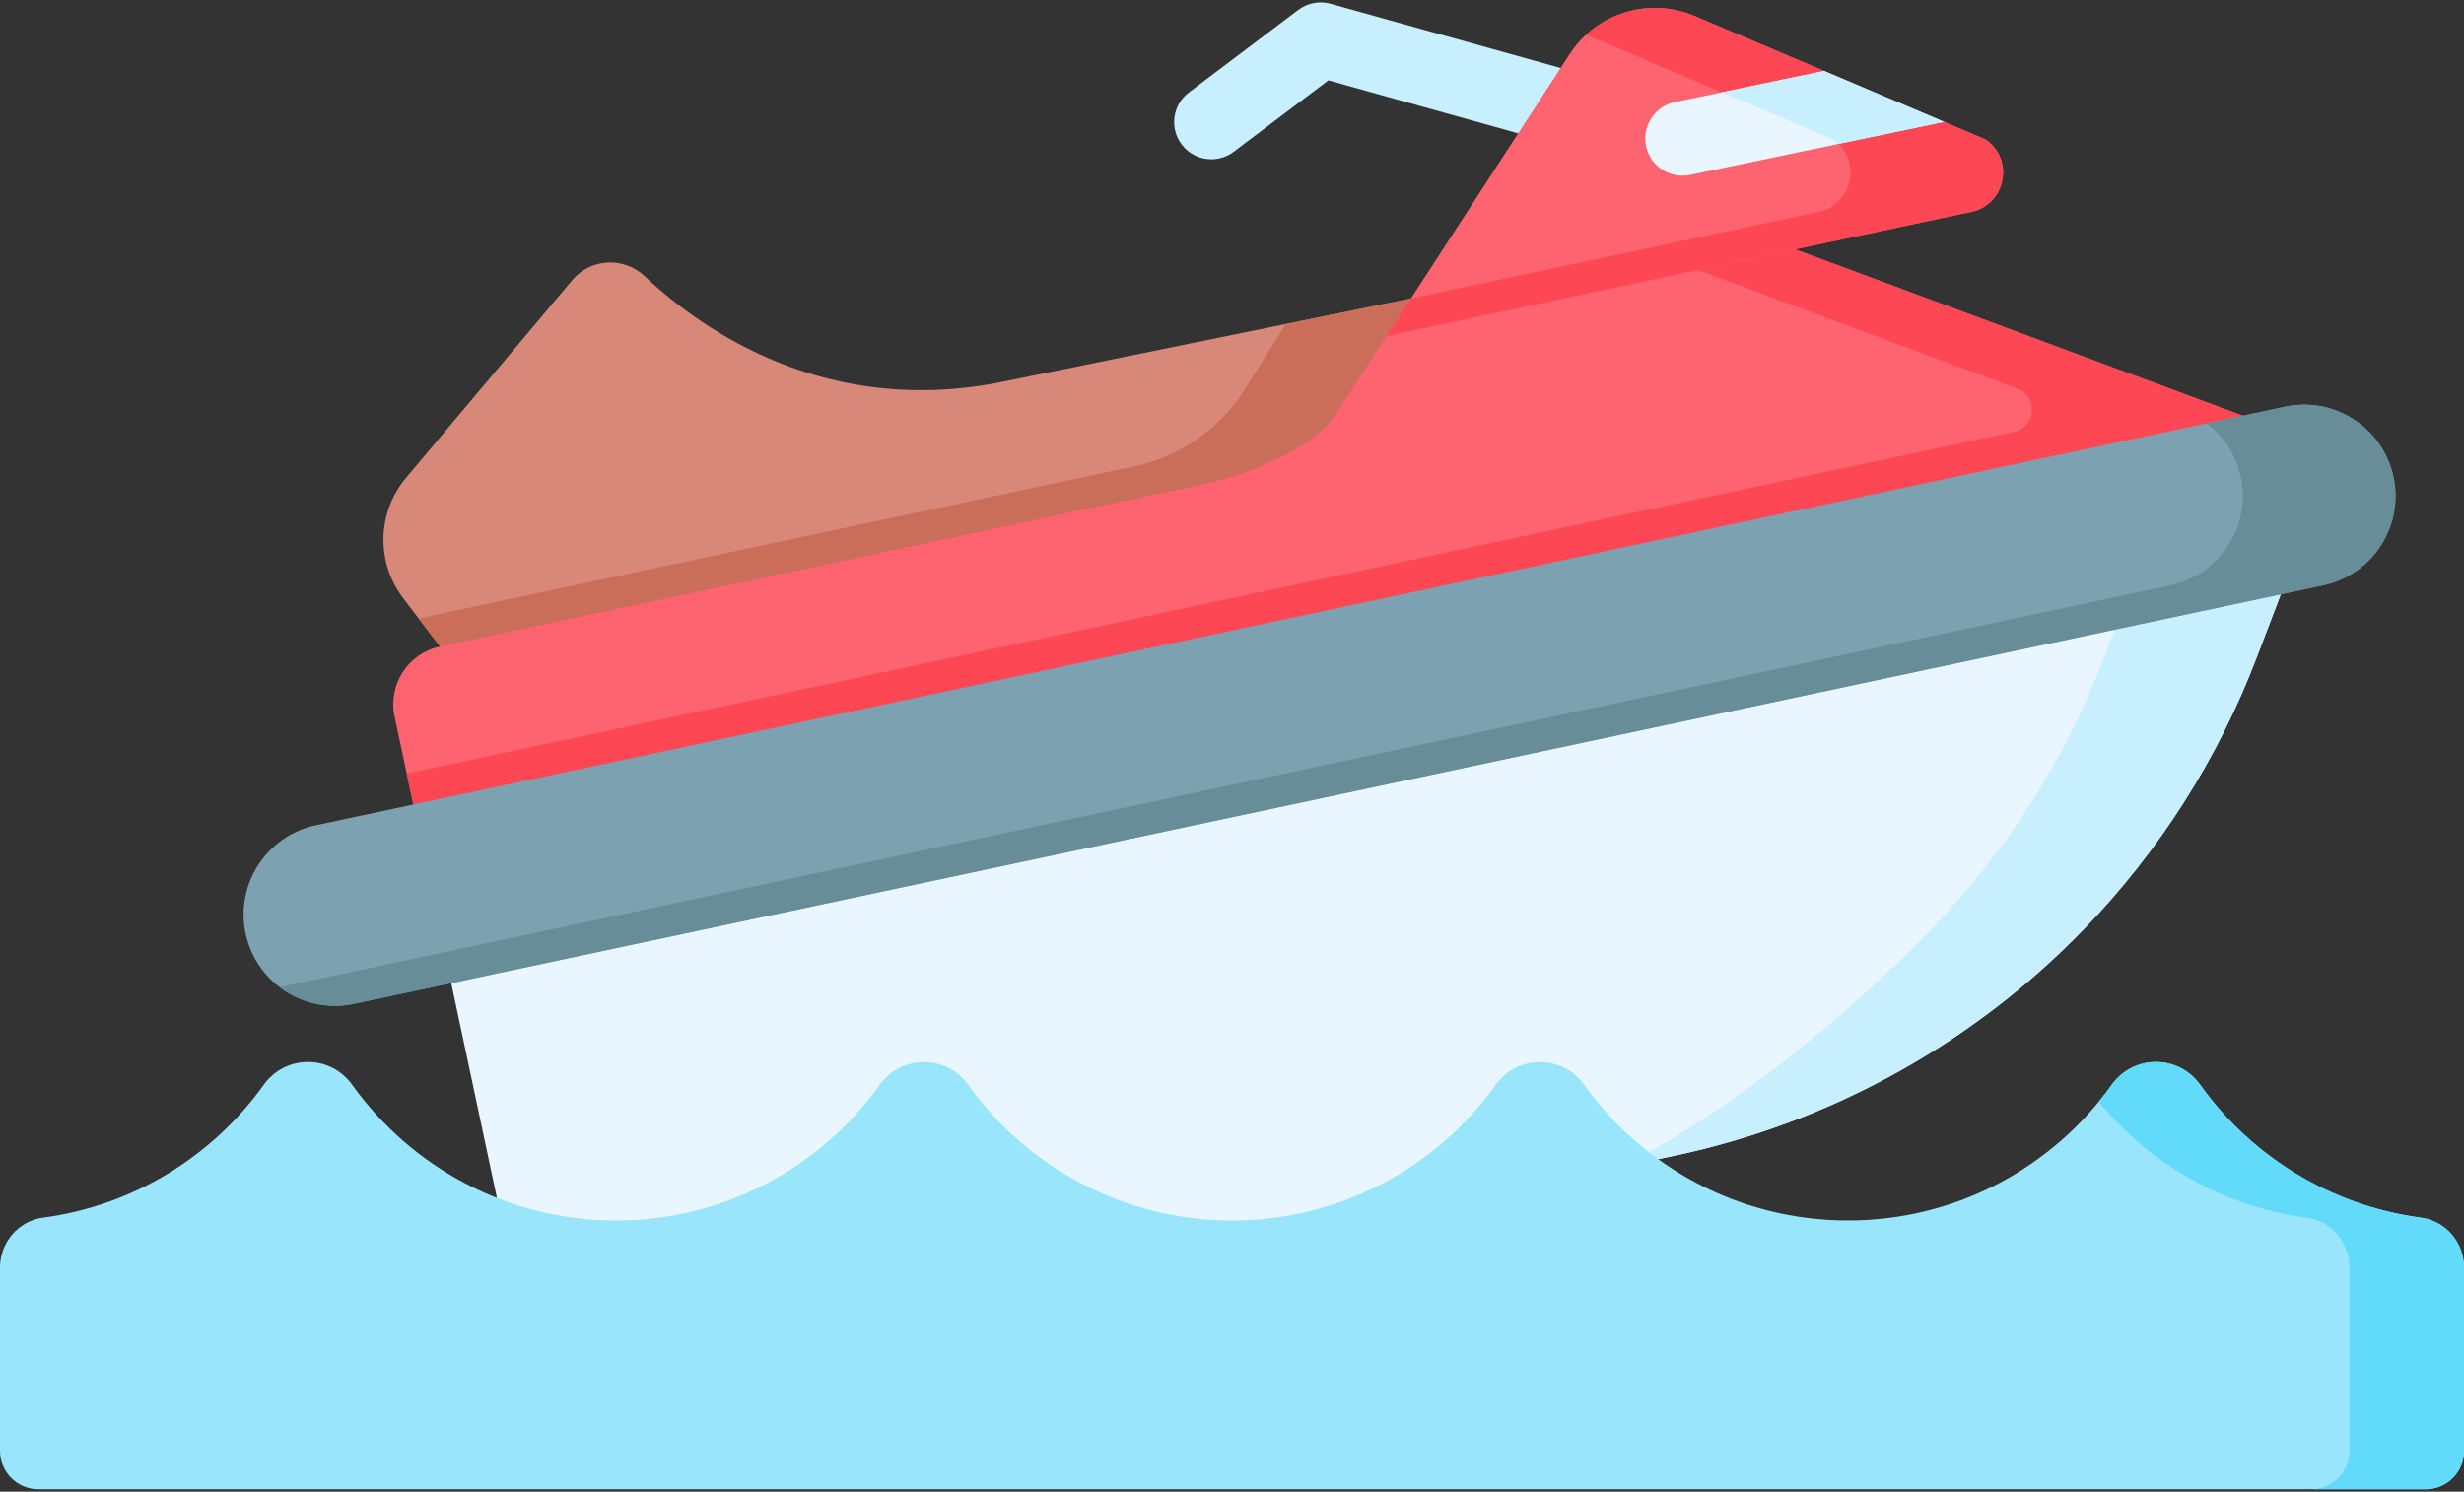 <svg width="512" height="310" viewBox="0 0 512 310" fill="none" xmlns="http://www.w3.org/2000/svg">
<rect x="0" y="0" width="512" height="310" fill="#333333" stroke="none"/>
<path d="M251.713 33.096C249.372 33.096 247.059 32.036 245.54 30.023C242.969 26.617 243.647 21.772 247.053 19.201L269.769 2.06C271.692 0.611 274.181 0.139 276.502 0.787L326.569 14.77C330.679 15.917 333.08 20.18 331.933 24.29C330.785 28.399 326.526 30.805 322.413 29.653L276.027 16.698L256.362 31.537C254.968 32.588 253.334 33.096 251.713 33.096Z" fill="#C8EFFE"/>
<path d="M91.423 134.359L83.749 124.269C78.075 116.809 78.348 106.409 84.407 99.259L118.926 58.198C122.773 53.658 129.616 53.32 133.952 57.395C145.989 68.71 172.084 87.048 209.065 79.188L293.178 62.036L292.715 91.574L192.793 117.467L91.423 134.359Z" fill="#D78878"/>
<path d="M292.716 91.572L192.794 117.467L91.429 134.355L86.989 128.514L235.654 96.918C245.08 94.909 253.322 89.223 258.545 81.115L267.159 67.342L293.179 62.036L292.716 91.572Z" fill="#CA6E59"/>
<path d="M85.876 167.2L81.985 148.894C80.578 142.274 84.803 135.767 91.424 134.36L249.579 100.743C261.967 98.11 273.434 92.155 277.328 86.448L288.1 69.859L322.354 57.522L372.98 51.817L466.049 86.393L283.852 139.125L85.876 167.2Z" fill="#FE646F"/>
<path d="M466.044 86.39L283.852 139.125L85.876 167.197L84.506 160.748L418.499 89.755C423.103 88.777 423.57 82.391 419.158 80.752L352.806 56.102L355.807 53.752L372.977 51.817L466.044 86.39Z" fill="#FD4755"/>
<path d="M409.621 44.029L288.1 69.855L293.179 62.036L326.155 11.248C327.134 9.734 328.288 8.384 329.565 7.21C335.54 1.709 344.338 0.009 352.116 3.316L379.035 14.741L385.782 23.291L403.965 25.321L412.577 28.978C418.645 33.109 416.801 42.504 409.621 44.029Z" fill="#FE646F"/>
<path d="M409.621 44.029L288.1 69.855L293.179 62.036L377.901 44.029C385.092 42.504 386.936 33.109 380.868 28.978L329.565 7.21C335.54 1.709 344.338 0.009 352.116 3.316L379.035 14.741L385.782 23.291L403.965 25.321L412.577 28.978C418.645 33.109 416.801 42.504 409.621 44.029Z" fill="#FD4755"/>
<path d="M403.965 25.321L382.012 29.905L351.209 36.344C350.674 36.457 350.128 36.508 349.602 36.508C346.028 36.508 342.824 34.015 342.051 30.389C341.165 26.217 343.823 22.117 348.005 21.221L357.772 19.181L379.035 14.741L403.965 25.321Z" fill="#EAF6FF"/>
<path d="M403.965 25.321L382.012 29.905C381.672 29.575 381.291 29.266 380.868 28.978L357.772 19.181L379.035 14.741L403.965 25.321Z" fill="#C8EFFE"/>
<path d="M347.996 240.173L112.048 290.326L93.766 204.316L275.275 155.567L473.938 123.507L468.876 136.76C460.853 157.761 448.659 176.92 433.03 193.081C410.003 216.89 380.395 233.287 347.996 240.173Z" fill="#EAF6FF"/>
<path d="M473.935 123.507L468.877 136.755C460.851 157.761 448.664 176.922 433.026 193.086C421.509 204.995 408.353 215.039 394.024 222.971C379.694 230.914 364.19 236.724 347.995 240.175L336.807 242.555C344.235 238.754 351.621 234.242 358.781 229.307C374.883 218.202 389.8 204.995 401.317 193.086C416.945 176.922 429.143 157.761 437.157 136.755L439.424 130.842L446.374 127.956L473.935 123.507Z" fill="#C8EFFE"/>
<path d="M482.73 121.638L73.533 208.616C63.284 210.794 53.21 204.252 51.031 194.002C48.852 183.753 55.395 173.679 65.644 171.5L474.841 84.523C485.091 82.344 495.165 88.887 497.344 99.136C499.522 109.385 492.98 119.46 482.73 121.638Z" fill="#7CA1B1"/>
<path d="M497.763 103.11C497.763 111.866 491.654 119.747 482.733 121.643L73.534 208.621C67.91 209.816 62.347 208.384 58.112 205.159L451.013 121.643C459.935 119.737 466.044 111.856 466.044 103.089C466.044 101.781 465.91 100.462 465.632 99.133C464.653 94.508 462.057 90.634 458.565 87.987L474.841 84.525C485.092 82.341 495.167 88.883 497.341 99.133C497.629 100.462 497.763 101.791 497.763 103.11Z" fill="#678D98"/>
<path d="M8.949 253.052C27.819 250.546 44.225 240.222 54.8 225.446C59.327 219.12 68.655 219.12 73.183 225.446C85.401 242.516 105.399 253.643 128 253.643C150.588 253.643 170.584 242.516 182.8 225.446C187.327 219.12 196.655 219.12 201.183 225.446C213.401 242.516 233.399 253.643 256 253.643C278.588 253.643 298.584 242.516 310.8 225.446C315.327 219.12 324.655 219.12 329.183 225.446C341.401 242.516 361.399 253.643 384 253.643C406.588 253.643 426.584 242.516 438.8 225.446C443.327 219.12 452.655 219.12 457.183 225.446C467.76 240.224 484.17 250.548 503.051 253.053C508.201 253.736 512 258.217 512 263.412V301.519C512 305.925 508.427 309.498 504.021 309.498H7.979C3.572 309.498 0 305.925 0 301.519V263.412C0 258.217 3.799 253.736 8.949 253.052Z" fill="#99E6FC"/>
<path d="M512 263.416V301.523C512 305.921 508.425 309.496 504.016 309.496H480.239C484.638 309.496 488.213 305.921 488.213 301.523V263.416C488.213 258.214 484.412 253.732 479.261 253.053C461.923 250.755 446.666 241.854 436.096 228.957C437.044 227.813 437.94 226.649 438.795 225.444C443.328 219.118 452.651 219.118 457.184 225.444C467.764 240.227 484.164 250.549 503.048 253.053C508.199 253.732 512 258.214 512 263.416Z" fill="#62DBFB"/>
</svg>
